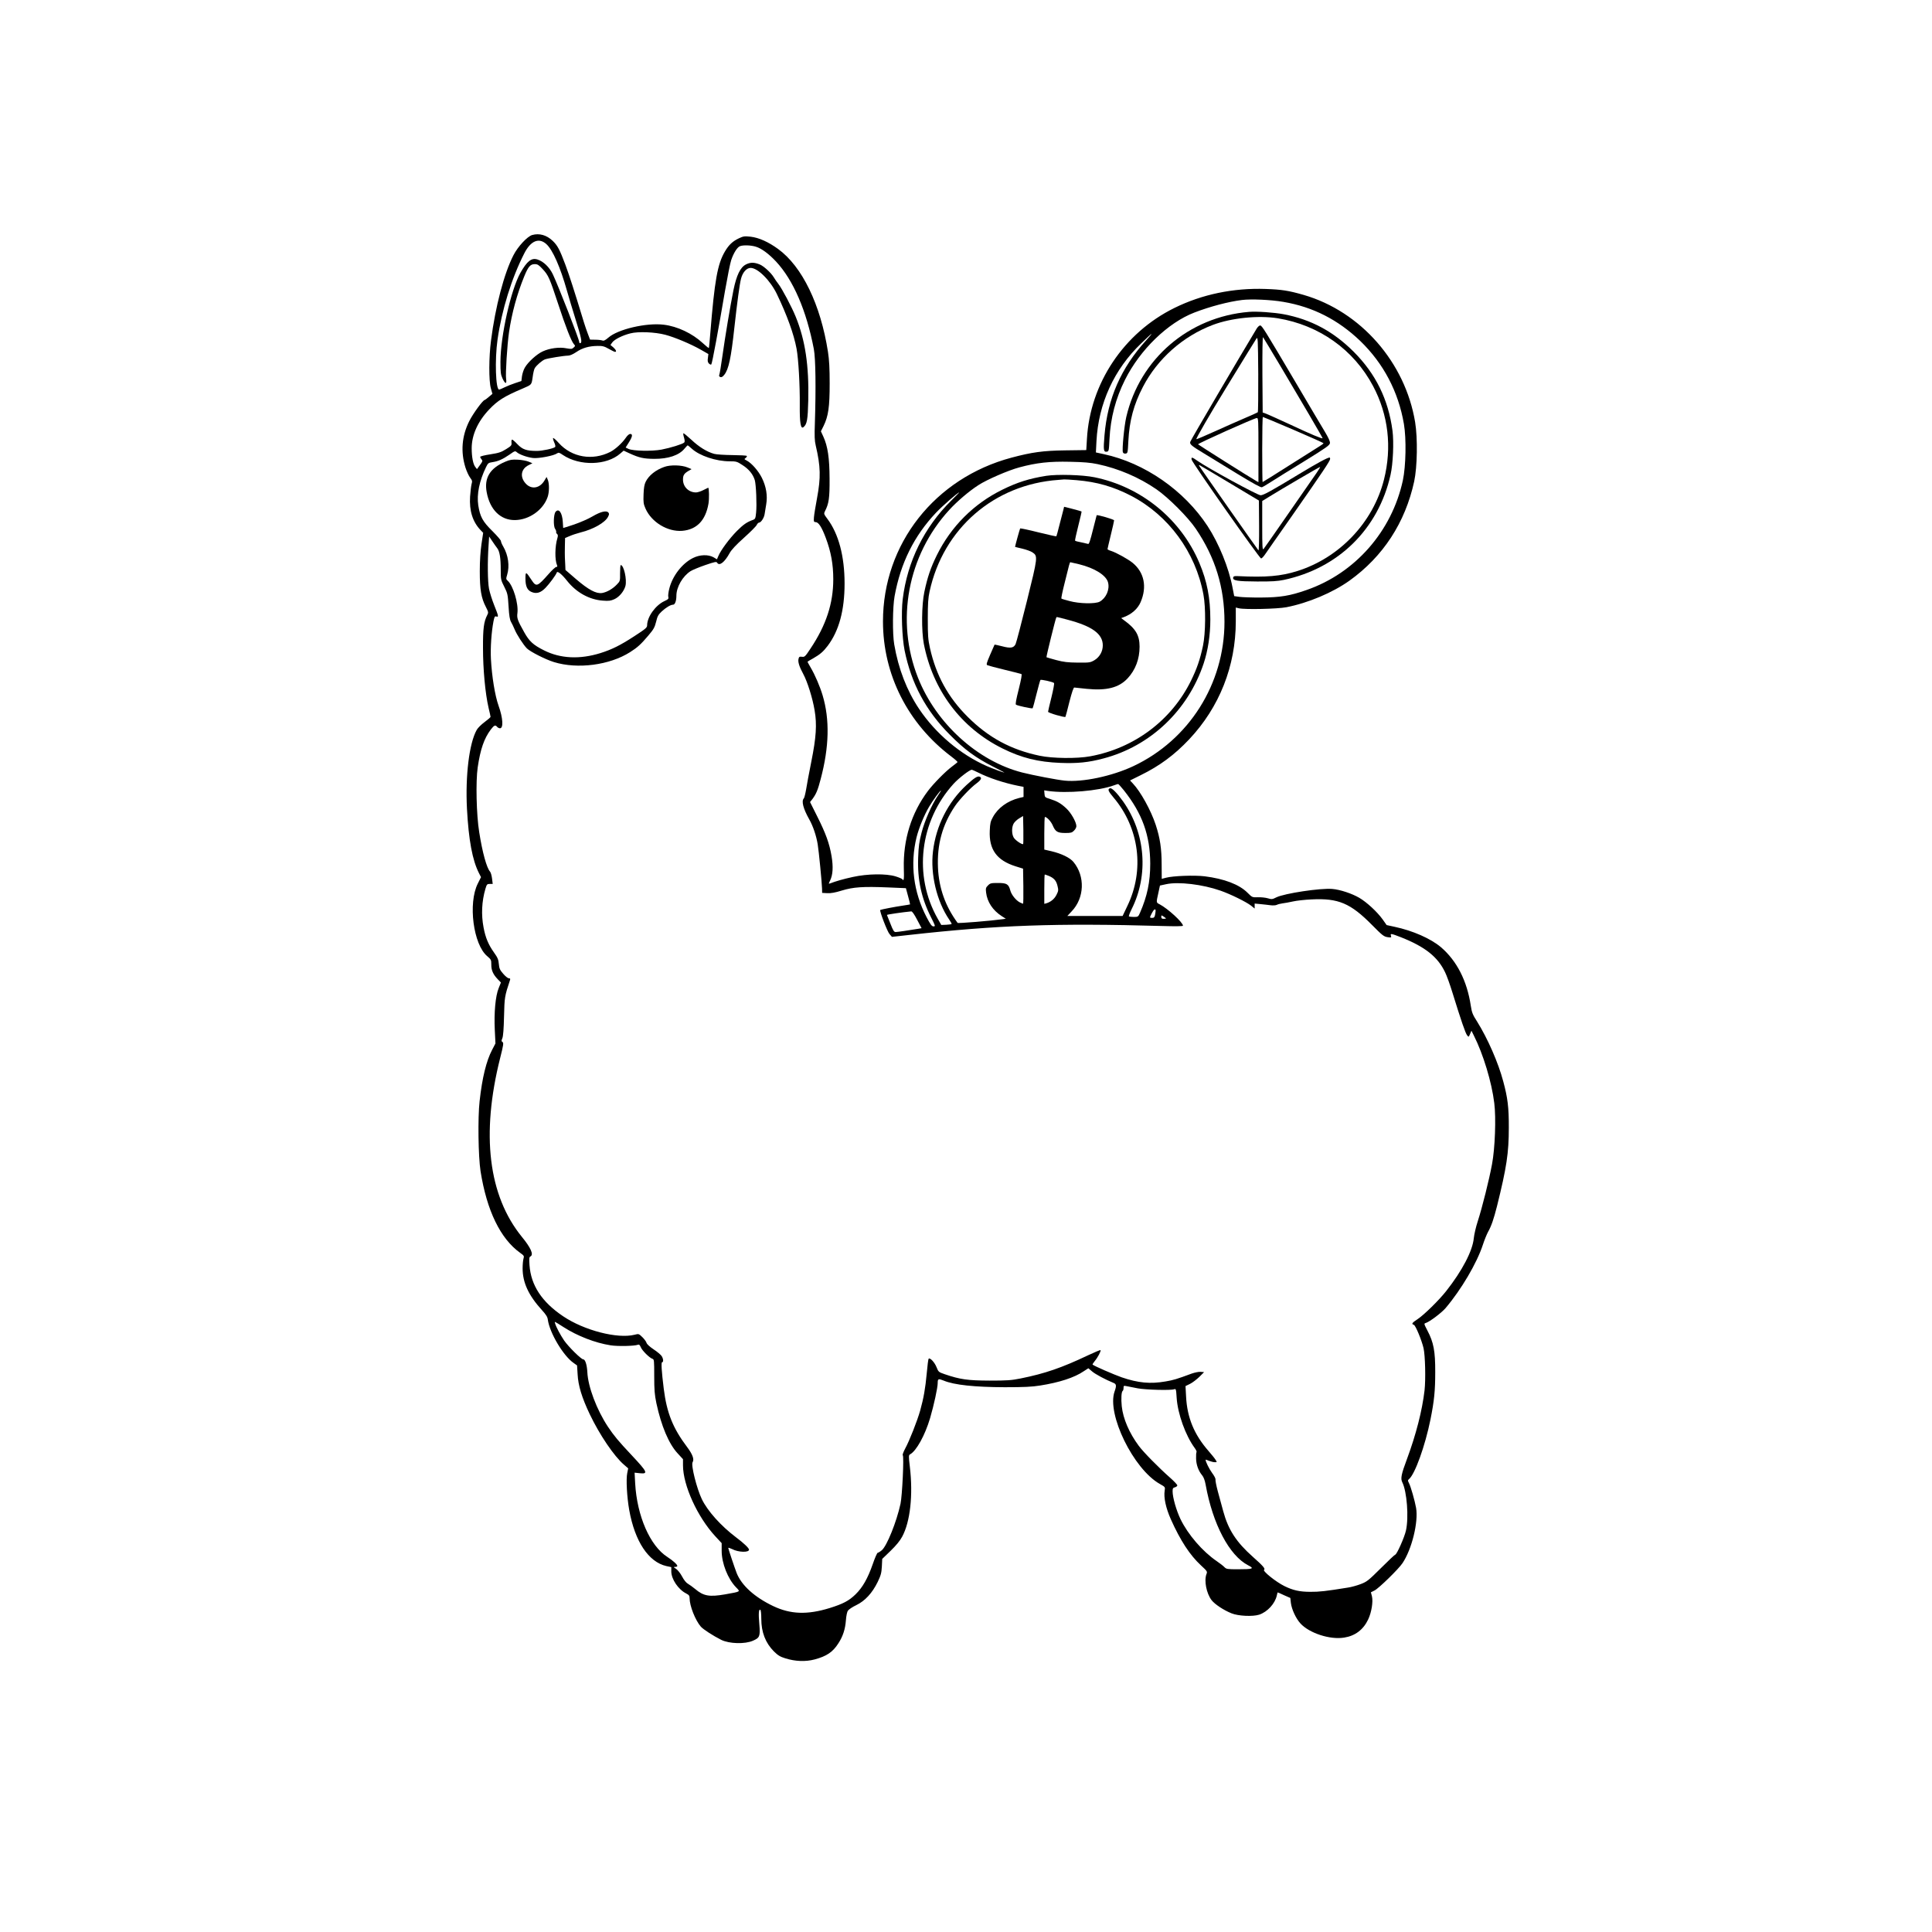 <?xml version="1.0" standalone="no"?>
<!DOCTYPE svg PUBLIC "-//W3C//DTD SVG 20010904//EN"
 "http://www.w3.org/TR/2001/REC-SVG-20010904/DTD/svg10.dtd">
<svg version="1.0" xmlns="http://www.w3.org/2000/svg"
 width="2048pt" height="2048pt" viewBox="0 0 2048 2048"
 preserveAspectRatio="xMidYMid meet">
<g transform="translate(0,2048) scale(0.1,-0.1)"
fill="#000000" stroke="none">
<path d="M5642 17989 c-52 -15 -152 -122 -199 -214 -99 -192 -192 -545 -238
-905 -23 -173 -24 -426 -2 -505 l17 -60 -38 -32 c-20 -18 -40 -32 -44 -33 -19
-1 -125 -146 -164 -225 -79 -158 -92 -325 -40 -491 13 -41 36 -90 50 -108 22
-29 24 -38 15 -67 -5 -19 -12 -79 -16 -134 -9 -150 27 -264 109 -352 l30 -31
-18 -119 c-11 -77 -18 -177 -18 -288 0 -194 15 -284 64 -378 28 -55 29 -61 15
-87 -36 -70 -46 -141 -45 -350 0 -225 24 -482 59 -633 12 -48 21 -92 21 -96 0
-5 -29 -30 -63 -55 -35 -26 -73 -63 -84 -84 -79 -141 -121 -483 -103 -835 18
-332 57 -545 128 -684 l21 -41 -34 -68 c-105 -208 -48 -647 100 -770 41 -35
43 -40 43 -88 -1 -60 19 -105 68 -156 l34 -35 -24 -60 c-34 -83 -50 -260 -41
-443 l7 -143 -35 -67 c-62 -118 -106 -298 -133 -545 -20 -176 -14 -587 10
-742 66 -417 210 -715 419 -865 42 -30 45 -34 36 -63 -5 -18 -9 -63 -9 -102 0
-151 63 -287 205 -443 42 -46 59 -72 62 -100 19 -141 165 -386 275 -461 l35
-25 6 -95 c6 -119 45 -246 128 -421 105 -220 258 -446 364 -537 l44 -38 -10
-50 c-14 -66 -3 -257 21 -392 60 -334 205 -551 394 -594 l52 -11 0 -47 c1 -81
73 -189 157 -232 31 -16 37 -25 37 -50 0 -82 61 -235 119 -302 27 -30 129 -96
216 -140 85 -42 252 -47 337 -9 72 31 78 47 67 177 -10 111 -6 161 11 150 6
-3 10 -46 10 -94 0 -143 44 -256 134 -347 43 -42 66 -56 121 -73 105 -33 214
-37 309 -12 128 34 194 78 253 171 49 75 73 151 80 245 4 49 12 89 22 102 9
13 48 39 88 58 93 45 169 128 226 244 35 73 41 96 45 165 l4 81 88 85 c59 57
100 107 123 150 86 158 117 442 82 740 -14 116 -13 125 3 134 66 36 157 201
211 382 41 140 81 324 81 373 0 46 7 49 64 26 109 -46 329 -69 646 -70 205 0
290 4 376 18 203 32 364 84 463 152 l48 31 39 -33 c34 -30 146 -89 227 -122
31 -12 34 -30 12 -91 -85 -240 200 -823 479 -980 58 -33 58 -33 52 -71 -12
-73 13 -186 65 -303 101 -226 202 -381 320 -490 66 -61 69 -65 58 -92 -27 -70
0 -205 54 -276 34 -44 129 -107 212 -140 71 -29 225 -36 293 -14 87 29 168
117 187 204 3 17 8 32 9 32 2 0 33 -13 68 -30 l66 -29 6 -54 c9 -68 53 -163
101 -216 94 -103 314 -175 464 -150 116 18 203 84 254 192 36 76 54 189 40
246 l-11 42 38 19 c46 23 256 228 297 290 99 147 170 436 144 586 -14 78 -56
226 -76 264 -13 25 -13 29 1 41 63 52 171 352 228 634 39 196 50 300 50 500 1
222 -17 316 -83 441 -37 72 -38 74 -17 80 41 13 166 107 209 157 168 198 332
477 396 672 16 50 41 110 54 135 36 63 61 137 96 275 102 411 125 564 125 830
1 215 -12 319 -59 492 -53 200 -165 454 -277 634 -47 73 -56 95 -67 168 -40
265 -148 476 -317 621 -108 91 -298 175 -492 216 l-83 18 -43 61 c-58 80 -167
181 -247 228 -79 46 -203 87 -286 94 -124 11 -507 -47 -593 -89 -43 -22 -50
-22 -91 -10 -24 7 -71 12 -104 11 -61 -2 -61 -2 -111 48 -88 88 -247 148 -454
174 -107 13 -334 5 -409 -15 l-46 -12 -1 151 c0 169 -17 282 -63 422 -50 152
-160 352 -243 439 l-29 31 113 56 c202 99 358 215 514 380 321 341 493 776
494 1249 l0 148 33 -8 c66 -15 407 -7 502 11 232 45 492 155 670 282 356 255
591 615 686 1052 33 154 38 457 10 628 -105 635 -577 1174 -1182 1349 -160 46
-232 57 -402 63 -344 12 -675 -57 -967 -201 -537 -264 -895 -800 -928 -1389
l-7 -118 -225 -3 c-233 -3 -353 -20 -567 -77 -814 -217 -1363 -915 -1363
-1736 0 -564 263 -1084 725 -1433 39 -29 68 -56 65 -59 -2 -3 -29 -25 -60 -48
-71 -53 -197 -182 -254 -258 -175 -233 -263 -517 -255 -819 4 -116 0 -142 -16
-116 -3 5 -35 19 -71 30 -101 31 -299 28 -453 -6 -101 -22 -181 -45 -243 -69
-16 -6 -15 -3 2 32 29 61 34 144 15 258 -23 136 -62 242 -152 421 l-76 152 26
33 c40 55 56 93 87 212 90 340 97 630 20 887 -27 91 -80 215 -125 291 -19 33
-35 62 -35 64 0 2 26 18 58 35 75 43 109 72 156 134 120 159 179 377 179 661
0 288 -63 527 -183 686 -36 48 -38 54 -26 78 43 83 51 141 50 346 -1 221 -19
344 -67 449 l-25 54 29 58 c50 103 64 201 64 449 0 162 -5 250 -18 335 -78
501 -273 905 -529 1091 -103 75 -204 120 -291 130 -65 7 -77 5 -122 -16 -68
-32 -108 -69 -150 -140 -79 -133 -110 -306 -156 -875 -6 -80 -13 -147 -15
-149 -2 -2 -31 22 -64 52 -111 103 -270 178 -413 195 -184 23 -488 -48 -588
-137 -34 -29 -49 -36 -64 -30 -11 4 -45 8 -75 8 l-55 1 -22 58 c-12 31 -31 86
-42 122 -114 373 -151 486 -198 615 -60 160 -82 202 -134 252 -65 62 -142 83
-217 62z m149 -96 c68 -61 148 -243 220 -498 17 -60 57 -194 89 -296 62 -199
73 -249 53 -256 -7 -3 -13 2 -13 11 0 29 -219 590 -280 719 -36 75 -99 136
-162 156 -64 21 -111 -17 -182 -142 -101 -182 -210 -666 -211 -942 0 -113 3
-136 22 -177 28 -61 47 -63 38 -5 -8 54 11 358 31 497 30 203 84 401 161 590
43 105 65 130 112 130 29 0 42 -8 83 -52 62 -67 74 -95 165 -371 78 -238 139
-395 167 -426 15 -16 15 -19 -4 -36 -17 -16 -26 -16 -77 -7 -73 15 -177 1
-250 -33 -62 -28 -155 -112 -189 -171 -14 -23 -27 -65 -31 -93 l-6 -50 -66
-22 c-36 -12 -87 -32 -113 -45 -26 -13 -52 -24 -57 -24 -37 0 -47 318 -17 530
45 315 149 651 284 915 67 132 154 169 233 98z m2221 -28 c60 -18 136 -74 214
-157 183 -196 323 -520 401 -928 19 -101 23 -412 11 -787 -5 -134 -3 -186 9
-235 52 -223 55 -338 14 -558 -16 -85 -31 -177 -33 -205 -3 -45 -1 -49 19 -50
30 0 65 -55 107 -168 55 -147 79 -279 79 -437 0 -258 -76 -488 -242 -736 -56
-85 -62 -90 -90 -86 -26 3 -31 0 -36 -21 -9 -32 8 -85 50 -162 44 -81 99 -257
120 -384 26 -152 17 -287 -35 -546 -23 -115 -48 -248 -55 -294 -8 -46 -19 -89
-24 -94 -28 -28 -6 -110 57 -222 40 -70 75 -174 90 -265 12 -73 44 -400 46
-470 l1 -45 55 -3 c39 -2 83 6 154 28 122 37 224 44 490 33 l189 -8 23 -85
c13 -46 22 -85 21 -87 -2 -1 -36 -7 -77 -13 -78 -11 -232 -41 -239 -46 -10 -8
75 -230 98 -255 l26 -30 180 20 c943 105 1557 127 2688 95 133 -4 217 -3 217
3 0 35 -161 182 -247 227 -38 19 -37 16 -14 120 l17 79 65 14 c131 29 388 -2
576 -68 109 -38 275 -120 326 -160 l37 -30 0 27 0 26 63 -6 c34 -3 82 -9 106
-12 23 -3 53 -2 65 4 11 6 39 13 61 16 22 2 72 12 110 20 39 9 129 19 200 22
282 14 411 -40 640 -272 108 -109 124 -122 163 -128 40 -6 43 -5 37 14 -9 27
0 26 108 -16 254 -101 388 -207 466 -371 17 -34 51 -129 76 -210 96 -310 140
-437 157 -457 16 -21 17 -21 31 13 l15 35 25 -50 c100 -198 190 -495 217 -717
20 -156 8 -481 -24 -649 -30 -163 -104 -459 -152 -607 -19 -58 -37 -137 -41
-176 -12 -133 -123 -346 -292 -560 -76 -97 -235 -253 -303 -298 -61 -40 -69
-52 -40 -61 18 -7 82 -161 102 -246 18 -77 24 -330 11 -448 -25 -215 -91 -471
-186 -727 -61 -163 -70 -208 -50 -248 49 -98 70 -371 39 -510 -15 -71 -98
-257 -114 -257 -5 0 -73 -64 -152 -143 -132 -131 -148 -144 -214 -169 -39 -15
-100 -32 -135 -37 -234 -38 -306 -46 -399 -45 -112 0 -184 16 -275 61 -91 45
-235 161 -215 173 16 10 -14 44 -118 136 -176 156 -262 288 -315 484 -14 52
-40 146 -57 209 -17 63 -28 121 -25 128 2 8 -13 39 -36 69 -32 44 -69 119 -69
140 0 3 16 -3 36 -11 20 -8 48 -15 61 -15 25 0 25 0 7 28 -9 15 -43 56 -74 92
-152 174 -226 354 -237 576 l-6 111 49 24 c26 13 70 47 98 74 l50 50 -36 3
c-19 2 -62 -7 -94 -18 -162 -60 -196 -70 -279 -84 -161 -28 -290 -16 -465 44
-80 28 -295 121 -308 135 -3 2 8 18 22 36 32 38 70 109 62 117 -3 3 -63 -22
-133 -55 -278 -132 -455 -193 -713 -245 -99 -20 -144 -23 -330 -23 -230 1
-312 12 -473 67 -67 23 -69 24 -90 77 -21 52 -69 102 -83 88 -4 -4 -13 -73
-20 -154 -15 -163 -33 -263 -70 -397 -31 -109 -114 -320 -159 -402 -18 -34
-30 -66 -25 -70 14 -14 -6 -430 -24 -514 -42 -193 -144 -446 -198 -493 -18
-15 -38 -27 -44 -27 -6 0 -30 -55 -53 -122 -52 -149 -107 -246 -182 -319 -71
-69 -133 -101 -274 -145 -237 -73 -414 -67 -599 21 -197 94 -335 219 -387 350
-22 57 -89 257 -89 266 0 5 18 -1 41 -12 66 -35 179 -38 179 -6 0 16 -56 70
-138 131 -160 121 -301 278 -362 404 -54 112 -117 362 -98 392 19 30 0 83 -57
159 -152 201 -217 364 -249 620 -23 186 -29 281 -17 281 16 0 13 37 -5 65 -9
14 -47 46 -85 71 -42 28 -71 55 -75 68 -3 13 -23 40 -44 61 -38 37 -39 38 -84
26 -181 -45 -535 46 -758 197 -224 151 -340 327 -355 541 -5 72 -4 85 11 93
35 19 3 91 -92 207 -355 437 -434 1086 -230 1896 35 138 38 161 25 169 -12 8
-13 14 -2 40 9 20 15 101 18 231 5 205 6 213 64 388 4 12 0 17 -13 17 -11 0
-37 21 -60 48 -35 40 -42 56 -46 103 -4 47 -12 67 -52 123 -59 83 -90 157
-110 265 -26 136 -19 276 19 407 15 50 18 54 47 54 l31 0 -7 57 c-4 31 -13 64
-21 73 -36 40 -81 202 -115 418 -30 184 -38 539 -16 688 28 191 68 307 139
401 35 46 48 51 67 28 7 -8 20 -15 30 -15 38 0 32 109 -15 239 -38 107 -71
309 -81 496 -6 119 5 283 27 398 10 49 14 57 30 52 27 -9 24 4 -22 119 -22 55
-47 134 -55 174 -15 77 -17 288 -5 461 l6 94 33 -49 c18 -27 41 -60 52 -74 27
-34 38 -104 38 -231 0 -103 2 -109 38 -180 35 -70 37 -81 45 -208 6 -100 13
-141 27 -165 10 -17 26 -51 36 -75 22 -56 94 -167 132 -205 36 -35 197 -117
285 -144 251 -78 591 -33 808 105 78 49 116 84 192 174 58 68 69 88 84 148 14
60 24 76 60 110 46 42 94 71 120 71 20 0 35 40 35 95 0 92 67 208 151 261 21
13 91 42 155 64 102 35 119 38 126 25 23 -39 79 4 133 103 19 34 67 86 152
162 68 61 129 122 135 136 6 13 17 24 24 24 20 0 53 49 59 89 3 20 11 67 17
104 16 93 0 189 -46 282 -37 74 -108 155 -159 182 -29 15 -30 16 -12 29 10 8
15 17 11 21 -4 5 -74 8 -154 9 -83 1 -167 6 -192 13 -78 22 -160 73 -242 150
-43 40 -81 71 -84 68 -3 -3 0 -24 7 -46 8 -28 9 -45 2 -52 -17 -17 -147 -57
-241 -75 -103 -19 -298 -15 -349 7 l-31 15 34 54 c39 62 43 90 14 90 -11 0
-31 -17 -48 -43 -39 -56 -110 -120 -162 -147 -189 -96 -408 -59 -546 93 -29
33 -57 57 -61 54 -3 -4 2 -25 12 -47 11 -24 15 -44 9 -49 -19 -16 -136 -41
-193 -41 -109 0 -153 15 -206 71 -25 27 -51 49 -56 49 -6 0 -9 -14 -7 -32 3
-29 -2 -35 -57 -69 -51 -32 -77 -41 -167 -55 -60 -9 -108 -21 -108 -27 0 -6 7
-18 15 -27 13 -15 11 -21 -17 -59 l-32 -44 -17 22 c-24 29 -39 107 -39 199 0
140 65 285 185 411 91 96 161 140 355 222 97 42 94 38 106 119 5 41 15 85 22
96 15 28 78 83 108 94 30 12 204 40 245 40 20 0 52 14 88 38 64 44 135 64 226
65 52 1 71 -4 118 -31 31 -18 61 -32 67 -32 19 0 10 22 -19 48 l-30 25 19 27
c23 32 108 75 192 96 83 22 263 14 371 -15 99 -26 268 -97 374 -157 l82 -47
-5 -42 c-5 -31 -2 -45 11 -59 10 -9 21 -14 25 -9 9 9 75 366 145 778 26 148
55 296 66 328 25 74 63 135 92 147 34 14 117 11 169 -5z m5592 -585 c314 -53
581 -190 815 -414 247 -239 404 -537 463 -880 27 -159 21 -446 -11 -598 -117
-540 -505 -983 -1020 -1162 -176 -62 -282 -79 -481 -80 -96 -1 -200 3 -231 7
l-56 8 -18 92 c-39 208 -144 466 -264 650 -248 379 -668 670 -1101 763 l-83
18 6 121 c21 397 187 761 474 1035 125 121 143 132 54 34 -268 -294 -410 -618
-443 -1009 -13 -155 -10 -178 24 -173 22 3 23 8 29 133 11 225 65 430 165 630
159 318 454 604 735 712 164 63 359 115 505 133 96 12 307 3 438 -20z m-6271
-1556 c83 -76 258 -134 401 -134 71 0 79 -2 138 -41 66 -42 110 -96 129 -158
14 -47 23 -262 14 -346 -6 -60 -9 -67 -33 -76 -65 -23 -102 -49 -172 -119 -77
-78 -170 -203 -195 -264 l-15 -35 -35 21 c-56 32 -147 30 -221 -8 -113 -57
-215 -188 -249 -323 -9 -35 -14 -74 -11 -87 6 -21 0 -27 -41 -46 -95 -44 -183
-168 -183 -256 0 -25 -16 -38 -136 -116 -149 -97 -238 -141 -359 -179 -218
-68 -424 -59 -598 29 -114 57 -156 95 -210 192 -72 128 -79 150 -72 204 12
100 -44 288 -103 342 -18 16 -19 20 -6 63 28 93 12 208 -41 299 -14 23 -25 50
-25 59 0 9 -41 56 -90 105 -104 102 -131 153 -150 273 -18 118 12 261 83 407
20 41 26 45 67 51 61 9 110 31 181 80 56 40 60 41 78 25 27 -24 107 -53 171
-61 59 -7 221 24 255 49 16 11 25 9 62 -17 178 -119 464 -112 609 16 l35 30
67 -31 c99 -45 146 -55 257 -56 147 -1 263 37 321 108 16 19 31 35 33 35 2 1
22 -15 44 -35z m4302 -164 c223 -47 441 -141 624 -267 125 -86 336 -297 417
-418 207 -305 304 -622 304 -988 -1 -657 -376 -1250 -965 -1528 -227 -107
-540 -173 -729 -154 -80 8 -331 56 -450 86 -473 121 -913 520 -1105 1005 -239
604 -111 1295 331 1778 82 90 212 201 309 263 88 58 321 159 436 189 182 49
319 64 533 59 149 -3 219 -9 295 -25z m-1552 -387 c-287 -284 -465 -645 -514
-1046 -17 -140 -7 -404 20 -541 71 -351 226 -641 481 -896 157 -158 272 -242
454 -335 71 -36 126 -65 124 -65 -12 0 -121 41 -187 69 -280 123 -542 344
-718 606 -130 194 -220 426 -264 685 -19 111 -17 394 4 510 64 352 207 640
440 886 66 70 231 214 245 214 2 0 -37 -39 -85 -87z m285 -2882 c115 -58 275
-111 425 -141 l57 -11 0 -54 0 -53 -47 -11 c-123 -31 -225 -105 -278 -203 -25
-45 -30 -67 -33 -144 -9 -199 74 -314 273 -377 l80 -25 3 -186 c1 -102 0 -186
-3 -186 -3 0 -19 7 -34 14 -42 22 -89 81 -101 126 -18 68 -38 80 -130 80 -74
0 -83 -2 -107 -26 -23 -23 -25 -31 -20 -75 12 -100 70 -188 165 -250 l44 -28
-34 -5 c-120 -17 -472 -46 -477 -39 -130 177 -198 368 -208 584 -11 248 46
454 180 654 49 72 164 194 230 242 48 36 59 59 31 70 -23 8 -55 -12 -139 -89
-196 -181 -323 -432 -355 -703 -29 -241 40 -530 172 -723 17 -24 28 -45 25
-48 -2 -2 -28 -5 -56 -7 l-53 -2 -37 65 c-261 457 -193 1035 168 1432 55 60
169 148 192 148 5 0 35 -13 67 -29z m1545 -188 c195 -245 279 -478 280 -778 0
-192 -31 -344 -109 -522 -18 -41 -21 -43 -65 -43 -25 0 -48 3 -52 6 -3 4 9 37
28 75 183 363 148 808 -90 1144 -66 92 -120 146 -139 139 -27 -10 -19 -31 37
-97 275 -324 332 -772 146 -1154 l-49 -103 -293 0 -293 0 45 48 c137 142 146
373 20 525 -37 45 -127 88 -231 113 l-78 18 0 173 c0 95 3 173 6 173 21 0 65
-47 83 -89 29 -68 51 -81 134 -81 59 0 71 3 92 25 14 13 25 34 25 47 0 43 -56
142 -107 189 -57 53 -95 75 -173 100 -53 16 -55 18 -58 54 l-3 37 38 -6 c201
-29 540 0 701 59 20 7 40 14 44 14 4 1 31 -29 61 -66z m-1970 -55 c-66 -97
-142 -270 -174 -395 -25 -95 -32 -147 -36 -264 -9 -234 34 -431 138 -636 45
-89 46 -93 25 -93 -19 0 -32 18 -74 98 -139 266 -176 563 -106 847 25 99 82
238 134 325 44 73 115 170 125 170 2 0 -12 -24 -32 -52z m903 -515 c-10 -10
-84 40 -100 68 -22 37 -23 107 -2 147 9 17 35 42 58 56 l43 26 3 -147 c1 -80
0 -148 -2 -150z m272 -338 c55 -23 79 -51 92 -106 11 -44 10 -53 -10 -93 -21
-43 -59 -76 -107 -91 l-23 -6 0 155 c0 86 2 156 5 156 3 0 22 -7 43 -15z
m1132 -369 c0 -7 -3 -28 -6 -45 -5 -24 -12 -31 -30 -31 -29 0 -29 1 -4 50 20
40 40 53 40 26z m-2528 -96 l47 -89 -32 -6 c-102 -17 -225 -35 -243 -35 -17 0
-27 16 -55 88 -19 48 -35 90 -37 93 -2 5 164 29 258 38 10 0 32 -31 62 -89z
m2638 14 c0 -2 -11 -4 -25 -4 -18 0 -25 5 -25 20 0 20 1 20 25 4 14 -9 25 -18
25 -20z m-6386 -4332 c144 -93 336 -168 499 -193 76 -12 254 -8 289 6 13 5 20
-1 31 -27 15 -36 92 -112 123 -122 18 -5 19 -18 19 -183 0 -149 4 -196 23
-288 52 -242 132 -431 225 -531 l57 -62 0 -65 c0 -212 153 -548 344 -754 l66
-71 0 -82 c0 -131 65 -296 152 -386 47 -49 56 -44 -116 -75 -167 -29 -229 -18
-317 57 -26 21 -60 46 -76 55 -19 10 -43 40 -63 78 -18 34 -46 69 -64 81 -28
18 -29 20 -8 20 12 0 22 5 22 10 0 15 -46 57 -105 95 -185 118 -323 436 -342
781 l-6 113 57 -6 c89 -9 79 13 -86 189 -144 153 -190 209 -253 303 -120 181
-212 425 -219 581 -4 75 -22 134 -43 134 -22 0 -158 135 -203 200 -39 58 -83
139 -95 179 -8 27 -15 29 89 -37z m6086 -649 c88 -16 349 -23 386 -10 20 7 21
3 27 -90 11 -170 94 -400 191 -532 14 -19 23 -38 20 -43 -4 -5 -6 -36 -5 -69
1 -65 25 -132 65 -179 15 -18 28 -53 36 -97 75 -419 251 -753 451 -856 69 -35
52 -42 -108 -42 -113 0 -123 2 -143 22 -11 12 -48 41 -82 64 -151 103 -305
282 -384 445 -45 94 -84 231 -84 295 0 31 4 38 25 43 14 4 25 13 25 20 0 8
-35 45 -77 82 -116 102 -283 271 -332 338 -101 136 -166 288 -180 419 -8 79
-4 154 10 163 5 3 9 17 9 31 0 24 2 25 33 19 17 -4 70 -14 117 -23z"/>
<path d="M7908 17677 c-60 -30 -100 -112 -133 -272 -33 -162 -88 -492 -118
-705 -13 -96 -28 -183 -32 -192 -5 -12 -2 -20 11 -25 12 -4 24 2 41 23 47 59
72 173 108 504 30 272 55 455 70 515 17 68 59 115 102 115 76 0 209 -133 279
-279 107 -223 179 -422 208 -578 20 -109 36 -386 34 -598 -2 -187 10 -257 39
-233 38 31 46 78 51 286 8 367 -32 636 -133 884 -41 102 -146 300 -184 348
-15 19 -37 51 -49 71 -29 48 -105 117 -147 135 -59 24 -99 25 -147 1z"/>
<path d="M13240 17174 c-638 -53 -1157 -497 -1301 -1114 -22 -95 -46 -346 -36
-374 4 -11 15 -16 29 -14 22 3 23 8 29 133 11 215 57 387 155 575 155 298 424
536 741 656 196 74 482 103 688 70 438 -72 805 -332 1010 -718 162 -305 202
-649 116 -991 -114 -453 -470 -829 -918 -970 -174 -55 -332 -69 -633 -54 -35
2 -45 -2 -48 -15 -6 -33 43 -41 253 -42 157 -1 218 3 285 17 578 123 1001 539
1130 1112 27 117 37 349 21 470 -44 330 -177 602 -411 836 -215 215 -452 343
-743 398 -103 19 -284 32 -367 25z"/>
<path d="M13322 16998 c-184 -305 -696 -1176 -704 -1200 -10 -26 9 -43 147
-126 72 -44 235 -143 363 -222 158 -96 238 -140 249 -135 10 3 56 31 103 61
47 30 204 128 350 217 230 142 265 167 268 190 2 18 -15 56 -56 124 -33 54
-163 274 -289 488 -352 596 -376 635 -395 635 -9 0 -25 -15 -36 -32z m11 -888
c-5 -4 -62 -30 -128 -58 -66 -28 -210 -92 -319 -141 -110 -50 -202 -89 -204
-86 -6 5 146 268 313 540 203 332 306 499 323 525 16 24 17 2 20 -374 1 -220
-1 -403 -5 -406z m234 500 c215 -361 453 -768 453 -775 0 -10 -121 40 -340
143 -124 57 -241 110 -260 117 l-35 12 -3 404 c-1 232 1 399 7 394 4 -6 85
-138 178 -295z m145 -686 c175 -75 318 -139 318 -143 0 -3 -20 -18 -43 -32
-23 -14 -167 -105 -320 -202 -153 -98 -281 -177 -283 -177 -2 0 -4 155 -4 345
0 190 3 345 7 345 4 0 150 -61 325 -136z m-372 -214 l0 -341 -24 13 c-55 30
-615 384 -616 388 0 11 594 277 623 279 16 1 17 -21 17 -339z"/>
<path d="M12632 15607 c6 -32 719 -1046 736 -1047 7 0 26 19 42 43 16 23 145
209 288 412 322 461 402 580 402 600 0 8 -2 15 -5 15 -23 0 -126 -56 -320
-173 -297 -180 -382 -227 -412 -227 -33 0 -563 290 -668 364 -59 42 -69 44
-63 13z m399 -245 l314 -188 2 -268 c1 -148 -2 -265 -7 -260 -15 17 -630 893
-630 899 0 3 2 5 4 5 2 0 145 -85 317 -188z m926 106 c-24 -35 -158 -227 -297
-428 -139 -201 -259 -372 -266 -380 -12 -12 -14 25 -14 247 l0 262 73 45 c119
74 531 315 540 316 4 0 -12 -28 -36 -62z"/>
<path d="M5357 15586 c-163 -68 -226 -172 -198 -323 34 -187 148 -298 300
-296 150 2 298 106 346 244 18 50 19 143 2 183 l-13 30 -22 -37 c-49 -84 -139
-99 -199 -33 -64 69 -51 155 30 195 l41 20 -40 17 c-21 9 -73 19 -114 21 -63
3 -84 0 -133 -21z"/>
<path d="M7043 15531 c-92 -32 -166 -91 -199 -159 -13 -26 -20 -66 -22 -132
-3 -84 -1 -102 21 -152 64 -144 234 -247 389 -235 153 13 247 109 278 287 9
50 7 170 -3 170 -1 0 -24 -11 -51 -25 -27 -14 -62 -25 -78 -25 -77 0 -138 59
-138 136 0 46 11 64 58 92 l33 19 -43 18 c-63 26 -181 29 -245 6z"/>
<path d="M5889 15054 c-21 -26 -25 -149 -5 -179 9 -14 14 -29 12 -34 -3 -5 1
-14 8 -20 11 -9 12 -20 5 -44 -27 -88 -29 -232 -4 -289 5 -13 3 -18 -8 -18 -9
0 -44 -32 -79 -72 -123 -139 -133 -143 -185 -64 -58 89 -63 90 -63 13 0 -82
19 -123 64 -142 53 -23 98 -9 149 44 42 43 111 137 119 162 7 20 54 -18 110
-89 99 -124 236 -199 379 -209 62 -5 83 -2 121 15 52 23 102 83 118 141 17 68
-17 221 -50 221 -4 0 -7 -38 -7 -85 1 -84 0 -86 -34 -121 -45 -47 -105 -81
-156 -90 -64 -10 -145 34 -279 149 l-110 95 -2 49 c-1 26 -3 64 -4 83 -1 19
-1 74 0 121 l2 86 48 20 c26 12 79 29 117 39 134 33 259 104 290 165 13 25 14
33 4 46 -21 24 -81 10 -168 -41 -43 -26 -131 -64 -195 -86 -64 -21 -116 -38
-116 -37 0 1 -2 30 -4 63 -6 99 -42 150 -77 108z"/>
<path d="M11090 15436 c-181 -29 -307 -69 -465 -147 -303 -149 -543 -389 -694
-694 -65 -132 -99 -232 -132 -387 -30 -137 -32 -416 -6 -553 96 -493 394 -890
832 -1108 202 -101 380 -145 616 -154 182 -7 298 5 456 47 496 130 896 508
1062 1006 46 138 71 301 71 467 0 228 -34 404 -116 599 -196 465 -616 808
-1113 909 -127 26 -393 33 -511 15z m322 -46 c215 -18 389 -68 577 -165 398
-207 685 -598 768 -1048 26 -139 23 -410 -5 -543 -31 -146 -65 -244 -128 -372
-207 -419 -600 -713 -1067 -799 -140 -26 -401 -23 -537 6 -305 64 -542 193
-761 411 -209 208 -336 440 -401 730 -20 91 -23 131 -23 310 0 162 4 223 19
290 145 668 684 1135 1366 1183 25 2 52 4 60 5 8 1 68 -3 132 -8z"/>
<path d="M11271 15071 c-6 -20 -23 -89 -40 -154 -16 -65 -31 -120 -33 -122 -2
-3 -88 17 -191 42 -102 26 -189 44 -193 41 -4 -5 -51 -175 -54 -195 0 -1 35
-9 77 -19 42 -10 91 -28 107 -39 59 -40 58 -47 -58 -515 -58 -234 -112 -439
-120 -457 -20 -42 -53 -48 -146 -23 -41 10 -75 18 -77 17 -1 -2 -22 -50 -47
-107 -40 -93 -43 -106 -28 -112 9 -4 91 -26 182 -48 91 -22 170 -42 177 -45 8
-2 -1 -52 -28 -161 -28 -111 -37 -159 -29 -164 19 -12 170 -44 176 -38 3 4 22
71 41 150 20 78 38 146 42 150 6 8 131 -20 144 -32 5 -4 -8 -72 -27 -150 -20
-79 -36 -149 -36 -155 0 -12 176 -63 184 -54 2 2 21 74 42 159 26 101 44 154
52 152 7 -1 66 -7 132 -14 210 -21 341 12 433 111 83 89 127 205 127 336 0
121 -41 191 -166 281 l-29 22 30 11 c82 31 146 88 176 158 70 163 38 316 -85
417 -50 40 -172 108 -228 126 -21 6 -38 15 -38 19 0 4 16 71 35 150 19 78 35
148 35 155 0 10 -178 62 -185 54 -1 -2 -19 -72 -40 -156 -27 -109 -41 -152
-50 -148 -7 2 -41 10 -74 17 -34 6 -63 14 -65 18 -2 3 13 74 34 156 21 83 37
152 35 153 -2 2 -44 14 -94 27 l-91 23 -9 -37z m167 -572 c167 -41 289 -118
308 -194 19 -75 -21 -165 -89 -203 -47 -25 -215 -22 -321 7 -44 11 -82 23 -85
26 -3 3 12 77 34 163 49 201 55 222 61 222 3 0 45 -10 92 -21z m-122 -588
c262 -69 374 -151 374 -272 0 -65 -34 -124 -88 -157 -45 -26 -52 -27 -177 -26
-106 1 -149 6 -229 27 -54 15 -101 28 -103 30 -4 4 95 405 103 418 6 11 -10
14 120 -20z"/>
</g>
</svg>

